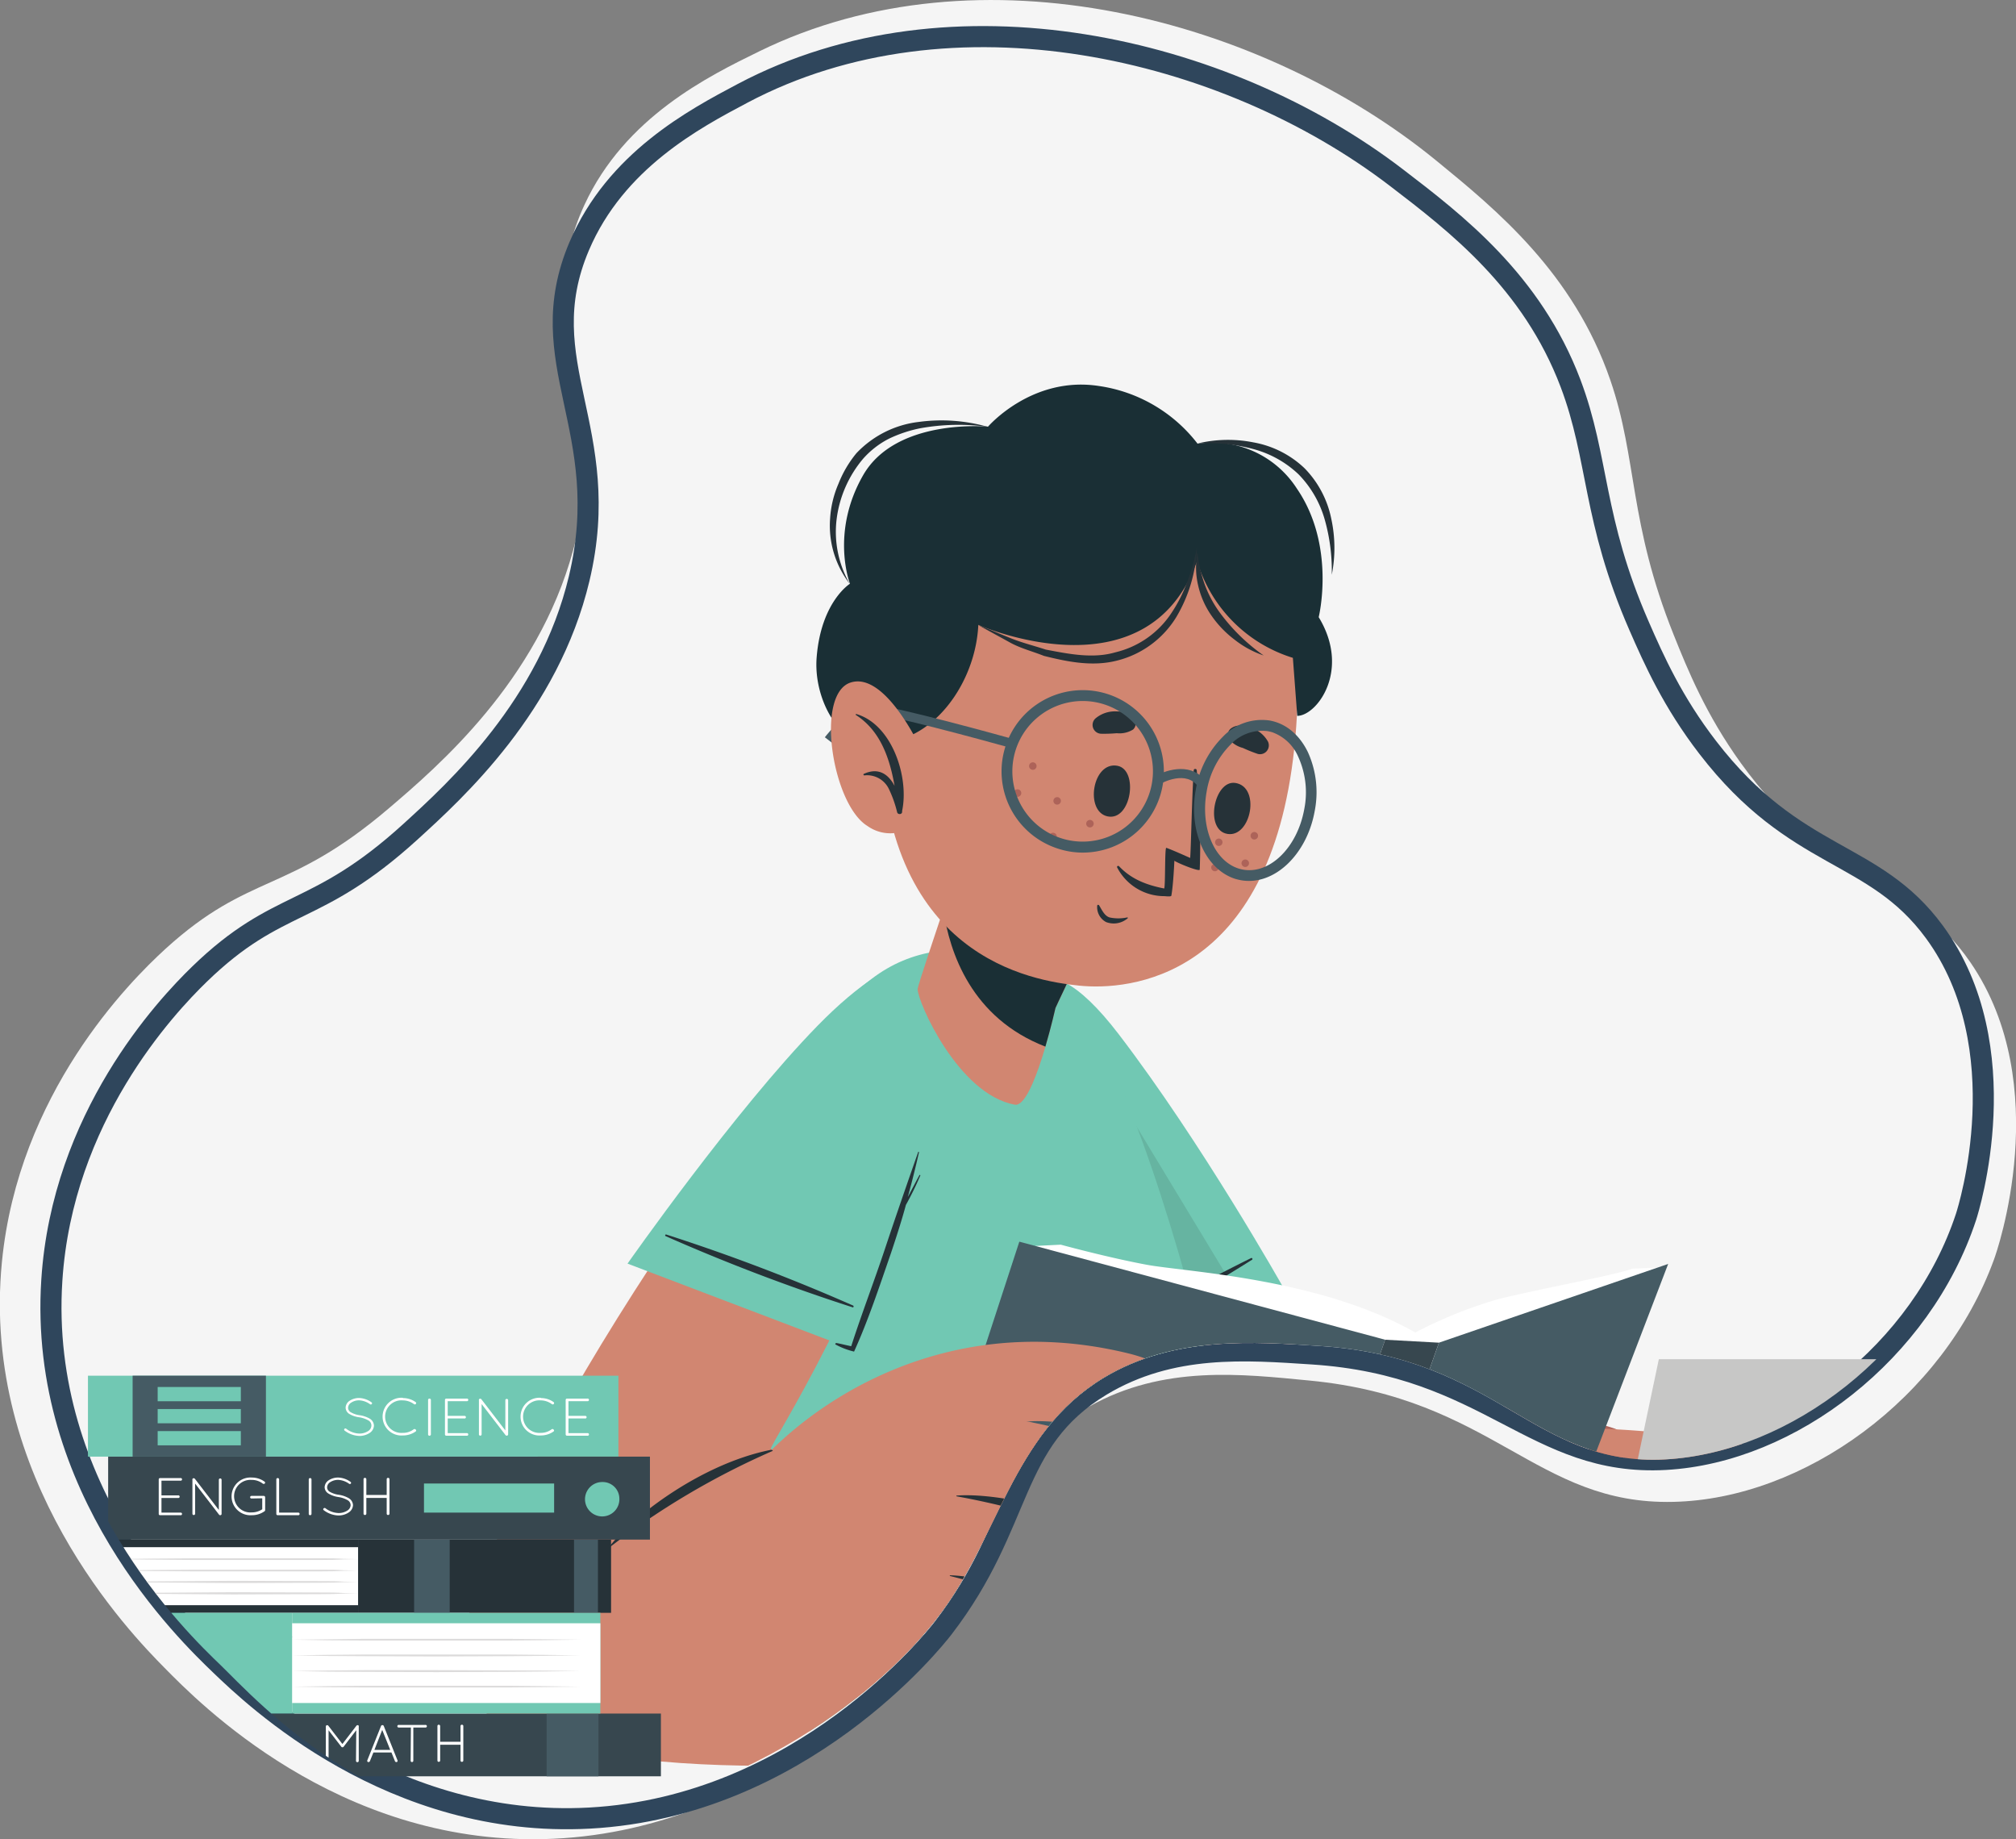 <svg id="roles" xmlns="http://www.w3.org/2000/svg" xmlns:xlink="http://www.w3.org/1999/xlink" viewBox="0 0 382.3 348.69"><rect x="0" y="0" width="382.3" height="348.69" fill="#808080" stroke="none"/><defs><style>.cls-1{fill:none;}.cls-2,.cls-3{fill:#f5f5f5;}.cls-3{stroke:#2f465c;stroke-miterlimit:10;stroke-width:4px;}.cls-4{clip-path:url(#clip-path);}.cls-5{fill:#1a2f36;}.cls-6{fill:#ad6359;}.cls-7{fill:#d18671;}.cls-8{fill:#263238;}.cls-9{fill:#71c8b3;}.cls-10{fill:#010101;opacity:0.1;}.cls-11{fill:#fff;}.cls-12{fill:#455b64;}.cls-13{fill:#37474f;}.cls-14{fill:#1a2f35;}.cls-15{fill:#c7c7c6;}.cls-16{fill:#dcdbdb;}</style><clipPath id="clip-path" transform="translate(-1057.67 -439.81)"><path class="cls-1" d="M1167.5,486.5c6.9-16.24,21.87-24.17,31-29,39.52-20.92,91.37-9,124,16,11.22,8.59,25.68,19.65,33,39,5.4,14.28,4.14,25.73,13,46,2.8,6.41,6.36,14.38,13,23,16.74,21.75,31.46,19.27,43,35,16.08,21.92,6.46,52.6,6,54-8.43,25.6-33.28,44.68-57,46-25,1.39-31.88-19.34-65.5-21.5-12.37-.8-27.7-2-41,6-17.63,10.65-20,31-32,46-1.82,2.28-22,29-65.5,37.5-37,7.23-63.68-22.93-70-29s-34.61-33.2-32-73c2-30.84,21.53-51.73,28-58,15.07-14.61,21.93-10.56,40-27,8.59-7.82,26.26-23.9,32-48C1174.24,521.17,1158.11,508.6,1167.5,486.5Z"/></clipPath></defs><path class="cls-2" d="M1168.5,478.65c7.71-16.66,23.53-24.4,33.18-29.12,41.77-20.44,95.28-6.3,128.37,20.74,11.38,9.3,26,21.28,33,41.63,5.15,15,3.45,26.88,12,48.25,2.7,6.75,6.14,15.16,12.75,24.34,16.68,23.16,32.07,21.07,43.54,37.8,16,23.32,5,54.89,4.45,56.33C1426.18,705,1399.72,724,1375,724.55c-26.07.62-34.11-19.65-69-23-12.83-1.23-27.68-3-41.78,4.92-18.68,10.48-15.92,26.43-32.7,46.82-1.93,2.34-29,34.24-70.84,35.2-39.18.9-65.43-26-71.8-32.46s-34.88-35.66-30.85-76.94c3.13-32,24.1-53.06,31-59.37,16.14-14.68,23.14-10.24,42.47-26.74,9.19-7.84,28.09-24,34.85-48.83C1174.36,514.91,1158,501.32,1168.5,478.65Z" transform="translate(-1057.67 -439.81)"/><path class="cls-3" d="M1167.5,486.5c6.9-16.24,21.87-24.17,31-29,39.52-20.92,91.37-9,124,16,11.22,8.59,25.68,19.65,33,39,5.4,14.28,4.14,25.73,13,46,2.8,6.41,6.36,14.38,13,23,16.74,21.75,31.46,19.27,43,35,16.08,21.92,6.46,52.6,6,54-8.43,25.6-33.28,44.68-57,46-25,1.39-33.38-17.84-67-20-12.37-.8-26.7-2-40,6-17.63,10.65-14.5,25.89-30,46-1.78,2.31-26.84,33.8-67,36-37.62,2.06-63.68-22.93-70-29s-34.61-33.2-32-73c2-30.84,21.53-51.73,28-58,15.07-14.61,21.93-10.56,40-27,8.59-7.82,26.26-23.9,32-48C1174.24,521.17,1158.11,508.6,1167.5,486.5Z" transform="translate(-1057.67 -439.81)"/><g class="cls-4"><path class="cls-5" d="M1436.5,750.16c-111.1.64-235.73.56-346.83,0,111.1-.56,235.73-.65,346.83,0Z" transform="translate(-1057.67 -439.81)"/><path class="cls-6" d="M1251.08,645.49c5.1,35.72,17.66,81.47,29.49,91.48,9.55,8.07,61.74,25.27,64.68,25.84,7.29,1.36,26.18-49.36,18.73-52.11-9.38-3.46-54.9-8.72-57.27-11.61s-17.18-26.9-33.8-54.54C1261.45,625.45,1247.91,623.32,1251.08,645.49Z" transform="translate(-1057.67 -439.81)"/><path class="cls-7" d="M1339.59,759.46c.83.52,12.74,7.82,20.25,10.69,5.59,2.15,21.87,7.89,24.85,2,2-4-7.15-8.55-13.56-11.88-3.38-1.75-7.39-5.78-6.17-8,2.14-3.78,10.82.93,16.46,4.87,10.91,7.63,25.18,20.91,32.67,15.68,2.83-2,.1-6.24-4.07-10.54,6.91,5.19,14.38,9.6,17.61,7.52,1.86-1.17,2.09-3,1.29-5.15,2.2.93,4.2,1,5.71-.4,2.58-2.28,1.73-6-.54-10a2.85,2.85,0,0,0,2.27-1.24c5.67-7.23-17.63-31.34-26.15-34.13-25.08-8.23-52.48-8.31-52.48-8.31C1347,717.76,1339.57,759.44,1339.59,759.46Z" transform="translate(-1057.67 -439.81)"/><path class="cls-8" d="M1379.19,739.07a43.39,43.39,0,0,1,16.51,8c6.13,4.82,10,10.2,15,15.7.13.14-.09.35-.22.21-2.39-2.62-12.38-12.54-15-14.82a41.6,41.6,0,0,0-16.37-9C1379.09,739.16,1379.12,739.06,1379.19,739.07Z" transform="translate(-1057.67 -439.81)"/><path class="cls-8" d="M1384.87,728.62c6.57,2.4,13.31,4.84,19.28,8.54,6.54,4.06,11.41,10.18,16.2,16.09q4.32,5.31,8.4,10.82c.12.15-.09.36-.22.21q-7.29-9.13-15.12-17.82a54.82,54.82,0,0,0-17.15-12.94c-3.72-1.79-7.57-3.29-11.42-4.79C1384.76,728.7,1384.8,728.59,1384.87,728.62Z" transform="translate(-1057.67 -439.81)"/><path class="cls-8" d="M1392.85,719.73c6.42,1.89,12,3.51,17.52,7.5,7.27,5.28,14,13.71,16.37,16.7,2.61,3.3,5.1,6.68,7.54,10.1.1.14-.14.32-.24.18a216.63,216.63,0,0,0-18.27-21.41,43.23,43.23,0,0,0-10.54-8.19,78,78,0,0,0-12.39-4.84S1392.83,719.72,1392.85,719.73Z" transform="translate(-1057.67 -439.81)"/><path class="cls-9" d="M1261.38,706,1301,683.87s-15.41-27.38-31.2-48-22.11-8.76-19.84,13.61S1261.38,706,1261.38,706Z" transform="translate(-1057.67 -439.81)"/><path class="cls-8" d="M1294.92,678.33a366.24,366.24,0,0,0-33.1,18.58c-.16.1,0,.36.17.28a367.66,367.66,0,0,0,33.12-18.55C1295.28,678.53,1295.1,678.23,1294.92,678.33Z" transform="translate(-1057.67 -439.81)"/><path class="cls-10" d="M1294,687.78,1261.38,706s-9.2-34.18-11.47-56.55c-1.44-14.15.56-24.1,6.23-24.27Z" transform="translate(-1057.67 -439.81)"/><path class="cls-9" d="M1150.07,768h149.75c1.88-1.4-15.46-102.86-37.51-137.89-4.13-6.56-23.9-16.56-39.37-4.7C1176.25,661.24,1148.32,765.78,1150.07,768Z" transform="translate(-1057.67 -439.81)"/><path class="cls-11" d="M1326.06,692.44a84.74,84.74,0,0,1,15.46-6.25c7.17-1.85,22.88-4.7,25.7-5.86l4.75-.18-30.76,81.15L1299.07,770,1229,753.23l25-77.2,4.83-.24s8.9,2.43,16.26,3.8S1307.87,682.09,1326.06,692.44Z" transform="translate(-1057.67 -439.81)"/><polygon class="cls-12" points="235.16 332.19 262.67 254 193.3 235.41 167.24 315.22 235.16 332.19"/><polygon class="cls-13" points="235.16 332.19 245.26 332.75 272.87 254.56 262.67 254 235.16 332.19"/><polygon class="cls-12" points="245.26 332.75 272.87 254.56 316.34 239.63 284.66 322.26 245.26 332.75"/><path class="cls-7" d="M1218.68,629.61C1183.1,670,1138,745.11,1145.78,760c9.88,18.86,78.22,15.37,94.17,11.66,6.8-1.59-16.72-60.53-24-59-6.37,1.34-11.86,2.68-12.08,1.8s18.78-29,30.36-69.43C1242.1,617.45,1226.22,621.06,1218.68,629.61Z" transform="translate(-1057.67 -439.81)"/><path class="cls-7" d="M1183.91,740.73s2.65-2.72,14.31-19.34c8.06-11.49,35-34.34,73.38-25,14.69,3.58,18.6,15.44,2.68,14.44-11.21-.7-18.92-2.15-22.65-1.36,0,0,12.76,11.53,11.59,21.43a182.71,182.71,0,0,1-4.9,25.64,37.7,37.7,0,0,1-4.88-.49,20.93,20.93,0,0,1-15.5,16.06Z" transform="translate(-1057.67 -439.81)"/><path class="cls-7" d="M1207.66,711.65c7.15-1.76,22.35-5.24,35.78-3.75,14.91,1.64,43.2,8.84,41.87,19.83-1,8.06-12,6.27-12,6.27s11.07,5.44,8.6,12.53c-2.26,6.46-10.72,4.56-10.72,4.56s6.15,4.45,2.78,10.26c-4.06,7-16.27-3.5-26.49,0C1245.17,762.17,1207.66,711.65,1207.66,711.65Z" transform="translate(-1057.67 -439.81)"/><path class="cls-8" d="M1239.07,723.36c7-.55,23.19,2.27,34.11,10.35.24.18.24.47,0,.35a147.72,147.72,0,0,0-34.1-10.56C1239,723.49,1239,723.37,1239.07,723.36Z" transform="translate(-1057.67 -439.81)"/><path class="cls-8" d="M1237.85,738.47c6.08.14,22.64,3.79,33.42,12.36.24.19.22.48,0,.35a157.65,157.65,0,0,0-33.41-12.57C1237.74,738.59,1237.77,738.46,1237.85,738.47Z" transform="translate(-1057.67 -439.81)"/><path class="cls-8" d="M1173.26,733c4.29-5.55,17.26-15.65,30.58-18.31.3,0,.51.14.24.25a147.3,147.3,0,0,0-30.73,18.17C1173.29,733.15,1173.21,733.05,1173.26,733Z" transform="translate(-1057.67 -439.81)"/><path class="cls-9" d="M1176.67,679.38l42.39,16.13s11.12-29.38,16.8-54.73-7.46-22.57-23.17-6.48S1176.67,679.38,1176.67,679.38Z" transform="translate(-1057.67 -439.81)"/><path class="cls-8" d="M1232.18,662.7a.09.09,0,0,0-.16-.09c-.74,1.38-1.46,2.76-2.2,4.14.77-2.8,1.48-5.63,2.12-8.47,0-.09-.12-.15-.15-.06-2.15,6.13-4.27,12.25-6.32,18.41s-4.39,12.23-6.38,18.41c-1.22-.25-1.87-.44-2.78-.6-.21,0-.35.2-.15.3a14.3,14.3,0,0,0,3.47,1.32c2.69-5.91,4.87-12.54,7-18.68,1-3,2-6.07,2.83-9.13A57.32,57.32,0,0,0,1232.18,662.7Z" transform="translate(-1057.67 -439.81)"/><path class="cls-8" d="M1219.44,687.33A365,365,0,0,0,1184,673.86c-.18-.05-.27.24-.1.31a364.88,364.88,0,0,0,35.47,13.5C1219.52,687.74,1219.63,687.41,1219.44,687.33Z" transform="translate(-1057.67 -439.81)"/><path class="cls-7" d="M1231.68,627.32c0,2.45,7.71,20,18.45,21.93,3.49.62,7.69-18.33,7.69-18.33l.63-1.32,8.79-18.59-22.55-22.65S1231.69,626.28,1231.68,627.32Z" transform="translate(-1057.67 -439.81)"/><path class="cls-14" d="M1267.24,611l-8.8,18.58-.62,1.34s-.77,3.43-1.91,7.32c-14-5.42-18.17-17.79-19.36-26,3.69-11,8.14-23.94,8.14-23.94Z" transform="translate(-1057.67 -439.81)"/><path class="cls-7" d="M1303.11,581.67c-4.64,43.81-31.41,46-40.86,45-8.57-.91-37.66-5.13-37.57-49.19s21.93-55.75,41.65-54.69S1307.75,537.85,1303.11,581.67Z" transform="translate(-1057.67 -439.81)"/><path class="cls-8" d="M1291.93,588.25c4.83.73,3,10.34-1.46,9.67S1287.88,587.64,1291.93,588.25Z" transform="translate(-1057.67 -439.81)"/><path class="cls-8" d="M1269.59,585c-4.8-.92-6.28,8.75-1.83,9.6S1273.61,585.79,1269.59,585Z" transform="translate(-1057.67 -439.81)"/><path class="cls-8" d="M1296.17,582.74a27.63,27.63,0,0,1-2.82-1.13,5,5,0,0,1-2.66-1.71A1.57,1.57,0,0,1,1291,578c1.15-.93,2.61-.71,3.93-.22a5.75,5.75,0,0,1,3.18,2.61A1.67,1.67,0,0,1,1296.17,582.74Z" transform="translate(-1057.67 -439.81)"/><path class="cls-8" d="M1266.45,578.92a28,28,0,0,0,3-.1,4.91,4.91,0,0,0,3.08-.69,1.55,1.55,0,0,0,.33-1.88c-.76-1.28-2.2-1.57-3.61-1.57a5.72,5.72,0,0,0-3.88,1.37A1.67,1.67,0,0,0,1266.45,578.92Z" transform="translate(-1057.67 -439.81)"/><path class="cls-8" d="M1266.09,611.44c.53.85,1,2,2,2.31a8,8,0,0,0,3.31,0,.1.1,0,0,1,.09.18,4.05,4.05,0,0,1-4.08.69,3.19,3.19,0,0,1-1.67-3.13C1265.77,611.33,1266,611.32,1266.09,611.44Z" transform="translate(-1057.67 -439.81)"/><path class="cls-8" d="M1280.37,603s-.19,4.52-.57,6.6c0,.19-.56.19-1.27.11,0,0-.06,0-.08,0a10.05,10.05,0,0,1-8.93-5.44c-.11-.23.19-.39.36-.23,2.37,2.51,5.31,3.58,8.56,4.22.25-.55.08-7.83.4-7.71,1.34.48,3.66,1.54,4.53,1.92.19-2.93.31-11.28.67-16.62,0-.34.54-.35.57,0a143.12,143.12,0,0,1,.57,18.83C1285.15,605.13,1281.13,603.51,1280.37,603Z" transform="translate(-1057.67 -439.81)"/><path class="cls-14" d="M1219.39,579.65c12.29,4.56,23.21-8.48,23.8-21.37,0,0,32,14.19,41.49-12.11a27.36,27.36,0,0,0,18.16,18.36l.83,11c3.71,0,10.2-8.64,4.07-18.71,0,0,3.33-13.52-4.16-24.41a19,19,0,0,0-18.81-8.48A28.75,28.75,0,0,0,1266.12,513c-12.75-2-21.09,7.7-21.09,7.7s-17.44-1.69-23.69,9.22-2.49,20.56-2.49,20.56-5.49,3.39-6.32,14C1212,571.38,1215.71,578.29,1219.39,579.65Z" transform="translate(-1057.67 -439.81)"/><path class="cls-8" d="M1284.64,543.58a33.42,33.42,0,0,1-1.84,6.56,27.81,27.81,0,0,1-3.06,6,17.59,17.59,0,0,1-10.54,7.34c-4.27,1.25-8.83.32-13.2-.51-2.14-.7-4.35-1.25-6.46-2.08s-4.2-1.76-6.35-2.58c2,1.14,4,2.2,6,3.31s4.29,1.68,6.44,2.54c4.46,1.11,9.22,2.1,13.91.88a18.39,18.39,0,0,0,11.19-8.23A27.84,27.84,0,0,0,1284.64,543.58Z" transform="translate(-1057.67 -439.81)"/><path class="cls-8" d="M1245,520.74a32.13,32.13,0,0,0-13.07-.94,19.37,19.37,0,0,0-11.86,5.94,21.37,21.37,0,0,0-3.41,5.81,19.53,19.53,0,0,0-1.57,6.51,18,18,0,0,0,3.73,12.46,19.75,19.75,0,0,1-2.49-12.34,22,22,0,0,1,5-11.38,16.65,16.65,0,0,1,4.88-3.8,25,25,0,0,1,6-2A40.73,40.73,0,0,1,1245,520.74Z" transform="translate(-1057.67 -439.81)"/><path class="cls-8" d="M1284.77,523.89a32.81,32.81,0,0,1,10.35,1,19.86,19.86,0,0,1,8.8,4.85,20.14,20.14,0,0,1,5,8.71,35.67,35.67,0,0,1,1.3,10.33,26.08,26.08,0,0,0-.1-10.63,19.07,19.07,0,0,0-5.06-9.56,18.82,18.82,0,0,0-9.65-4.9A24.73,24.73,0,0,0,1284.77,523.89Z" transform="translate(-1057.67 -439.81)"/><path class="cls-8" d="M1297.3,564.08a35.84,35.84,0,0,1-8.52-8.41,21.7,21.7,0,0,1-2.71-5.21,26.29,26.29,0,0,1-1.32-5.89,14.77,14.77,0,0,0,.13,6.24,16.25,16.25,0,0,0,2.57,5.78,20,20,0,0,0,4.38,4.53A18.39,18.39,0,0,0,1297.3,564.08Z" transform="translate(-1057.67 -439.81)"/><path class="cls-6" d="M1251.27,590.47a.71.71,0,1,1-.33-.94A.71.71,0,0,1,1251.27,590.47Z" transform="translate(-1057.67 -439.81)"/><path class="cls-6" d="M1265,596.28a.71.71,0,0,1-1.28-.62.71.71,0,1,1,1.28.62Z" transform="translate(-1057.67 -439.81)"/><path class="cls-6" d="M1258,598.71a.7.7,0,0,1-.94.34.71.71,0,1,1,.94-.34Z" transform="translate(-1057.67 -439.81)"/><path class="cls-6" d="M1254.17,585.35a.71.71,0,1,1-.33-.94A.71.71,0,0,1,1254.17,585.35Z" transform="translate(-1057.67 -439.81)"/><path class="cls-6" d="M1258.76,592a.71.71,0,1,1-.33-1A.71.71,0,0,1,1258.76,592Z" transform="translate(-1057.67 -439.81)"/><path class="cls-6" d="M1296.18,598.55a.72.72,0,0,1-1,.33.71.71,0,1,1,1-.33Z" transform="translate(-1057.67 -439.81)"/><path class="cls-6" d="M1289.43,599.79a.7.7,0,0,1-.94.33.7.7,0,1,1,.94-.33Z" transform="translate(-1057.67 -439.81)"/><path class="cls-6" d="M1288.69,604.62a.71.71,0,0,1-1.28-.61.71.71,0,0,1,1.28.61Z" transform="translate(-1057.67 -439.81)"/><path class="cls-6" d="M1294.45,603.78a.71.71,0,1,1-.33-.95A.71.71,0,0,1,1294.45,603.78Z" transform="translate(-1057.67 -439.81)"/><path class="cls-12" d="M1258.51,600.77a15.39,15.39,0,1,1,19.85-14h0a15.39,15.39,0,0,1-16.07,14.67A15.11,15.11,0,0,1,1258.51,600.77Zm8.35-27.48a13.34,13.34,0,0,0-17.2,12.15,13.33,13.33,0,1,0,17.2-12.15Z" transform="translate(-1057.67 -439.81)"/><path class="cls-12" d="M1292,606.46c-5.63-1.72-9-9-7.57-16.94a18.35,18.35,0,0,1,5.11-10,10.18,10.18,0,0,1,8.89-3.11c3.09.55,5.65,2.69,7.26,6a18.4,18.4,0,0,1,1.29,11.17c-1.5,8.35-7.78,14.23-14,13.11C1292.67,606.63,1292.34,606.55,1292,606.46Zm6.83-27.85c-.25-.07-.5-.13-.76-.18A8.23,8.23,0,0,0,1291,581a16.41,16.41,0,0,0-4.51,8.89c-1.3,7.24,1.78,13.87,6.89,14.79s10.31-4.22,11.62-11.46a16.27,16.27,0,0,0-1.13-9.9A8.48,8.48,0,0,0,1298.85,578.61Z" transform="translate(-1057.67 -439.81)"/><path class="cls-12" d="M1277.68,588.44l-.86-1.51c2.23-1.28,7.1-2.66,9.62,1.24l-1.46.94C1282.73,585.61,1277.89,588.32,1277.68,588.44Z" transform="translate(-1057.67 -439.81)"/><path class="cls-12" d="M1215.46,580.65l-1.37-1.06c.49-.64,4.93-6.26,8.85-6.19,3.67.07,26.16,6.33,27.12,6.6l-.47,1.67c-6.45-1.8-23.85-6.49-26.68-6.54C1220.32,575.09,1216.66,579.1,1215.46,580.65Z" transform="translate(-1057.67 -439.81)"/><path class="cls-7" d="M1232.58,582.37s-6.82-15.33-13.6-13.16-3.48,23.13,3.19,27.2a7.44,7.44,0,0,0,10.56-2Z" transform="translate(-1057.67 -439.81)"/><path class="cls-8" d="M1220.08,575.19a.1.1,0,0,0-.08.19c4.65,3,6.39,8.21,7.31,13.42-1.14-2.15-3-3.57-5.83-2.27-.15.06-.06.29.09.29a4.58,4.58,0,0,1,4.64,2.53,22,22,0,0,1,1.59,4.47c.15.5,1,.41.94-.14a.5.5,0,0,0,0-.12C1230.1,587.15,1226.85,577.18,1220.08,575.19Z" transform="translate(-1057.67 -439.81)"/><path class="cls-15" d="M1373.5,716.5c14.18-.79,28.76-7.92,40-19h-41.26l-4,19A45.28,45.28,0,0,0,1373.5,716.5Z" transform="translate(-1057.67 -439.81)"/><rect class="cls-13" x="24.74" y="324.87" width="100.59" height="11.9"/><rect class="cls-12" x="44.47" y="324.87" width="4.1" height="11.9"/><rect class="cls-12" x="103.66" y="324.87" width="9.83" height="11.9"/><path class="cls-11" d="M1125.23,767.84l-2.4,3.13a.26.26,0,0,1-.22.11h0a.24.24,0,0,1-.22-.11l-2.41-3.12v5.79a.25.25,0,0,1-.25.24.26.26,0,0,1-.27-.24v-6.52a.21.21,0,0,1,.11-.19l0,0a.28.28,0,0,1,.36.06l2.67,3.47,2.66-3.47a.29.29,0,0,1,.37-.06l.07.08a.24.24,0,0,1,0,.13v6.52a.25.25,0,0,1-.26.24.25.25,0,0,1-.26-.24Z" transform="translate(-1057.67 -439.81)"/><path class="cls-11" d="M1131.9,772.06h-3.42l-.67,1.66a.26.26,0,0,1-.24.16h-.1a.25.25,0,0,1-.15-.32l2.61-6.53a.28.28,0,0,1,.25-.15.27.27,0,0,1,.26.15l2.61,6.53a.25.25,0,0,1-.14.32h-.1a.27.27,0,0,1-.24-.16Zm-3.23-.49h3l-1.52-3.79Z" transform="translate(-1057.67 -439.81)"/><path class="cls-11" d="M1135.59,767.33h-2.27a.25.25,0,1,1,0-.49h5a.25.25,0,1,1,0,.49h-2.27v6.31a.25.25,0,0,1-.25.24.25.25,0,0,1-.26-.24Z" transform="translate(-1057.67 -439.81)"/><path class="cls-11" d="M1145,770.6h-3.86v3a.26.26,0,0,1-.27.24.25.25,0,0,1-.25-.24v-6.56a.25.25,0,0,1,.25-.24.26.26,0,0,1,.27.24v3H1145v-3a.25.25,0,0,1,.26-.24.26.26,0,0,1,.27.24v6.56a.26.26,0,0,1-.27.24.25.25,0,0,1-.26-.24Z" transform="translate(-1057.67 -439.81)"/><rect class="cls-9" x="16.68" y="260.82" width="100.59" height="15.34"/><path class="cls-11" d="M1123,710.7a.25.25,0,0,1,.34,0,4.26,4.26,0,0,0,2.46.9,3,3,0,0,0,1.66-.46,1.28,1.28,0,0,0,.64-1.05,1.1,1.1,0,0,0-.61-1,5,5,0,0,0-1.74-.58h0a4.91,4.91,0,0,1-1.77-.59,1.45,1.45,0,0,1-.77-1.23,1.64,1.64,0,0,1,.78-1.32,3.22,3.22,0,0,1,1.81-.51,4.25,4.25,0,0,1,2.32.82.21.21,0,0,1,.06.31.23.23,0,0,1-.32.06,3.89,3.89,0,0,0-2.06-.75,2.72,2.72,0,0,0-1.53.43,1.19,1.19,0,0,0-.59,1,1,1,0,0,0,.56.86,4.52,4.52,0,0,0,1.61.53h0a5.43,5.43,0,0,1,1.91.64,1.59,1.59,0,0,1,.82,1.33,1.74,1.74,0,0,1-.84,1.41,3.49,3.49,0,0,1-1.94.55,4.87,4.87,0,0,1-2.76-1A.22.22,0,0,1,1123,710.7Z" transform="translate(-1057.67 -439.81)"/><path class="cls-11" d="M1134.08,704.87a4.12,4.12,0,0,1,2.43.78.23.23,0,0,1,0,.35.26.26,0,0,1-.36,0,3.6,3.6,0,0,0-2.11-.69,3.09,3.09,0,1,0,0,6.16,3.31,3.31,0,0,0,2.08-.68.28.28,0,0,1,.38.06.22.22,0,0,1,0,.35,4.18,4.18,0,0,1-2.43.76,3.58,3.58,0,1,1,0-7.14Z" transform="translate(-1057.67 -439.81)"/><path class="cls-11" d="M1138.85,705.21a.25.25,0,0,1,.26-.24.26.26,0,0,1,.27.24v6.56a.26.26,0,0,1-.27.24.25.25,0,0,1-.26-.24Z" transform="translate(-1057.67 -439.81)"/><path class="cls-11" d="M1142.05,705.21a.25.25,0,0,1,.26-.24h3.86a.25.25,0,1,1,0,.49h-3.6v2.79h3.15a.25.25,0,1,1,0,.49h-3.15v2.78h3.6a.25.25,0,1,1,0,.49h-3.89a.25.25,0,0,1-.23-.24Z" transform="translate(-1057.67 -439.81)"/><path class="cls-11" d="M1149,706v5.76a.25.25,0,0,1-.25.24.25.25,0,0,1-.26-.24v-6.46a.23.23,0,0,1,.1-.27.28.28,0,0,1,.36.06l4.55,5.92v-5.74a.25.25,0,0,1,.26-.24.26.26,0,0,1,.27.24v6.49a.26.26,0,0,1-.27.24.27.27,0,0,1-.21-.09l0,0Z" transform="translate(-1057.67 -439.81)"/><path class="cls-11" d="M1160.25,704.87a4.09,4.09,0,0,1,2.42.78.24.24,0,0,1,0,.35.27.27,0,0,1-.37,0,3.59,3.59,0,0,0-2.1-.69,3.09,3.09,0,1,0,0,6.16,3.35,3.35,0,0,0,2.08-.68.26.26,0,0,1,.37.06.22.22,0,0,1,0,.35,4.15,4.15,0,0,1-2.42.76,3.58,3.58,0,1,1,0-7.14Z" transform="translate(-1057.67 -439.81)"/><path class="cls-11" d="M1164.94,705.21a.25.25,0,0,1,.26-.24h3.86a.25.25,0,1,1,0,.49h-3.59v2.79h3.14a.25.25,0,1,1,0,.49h-3.14v2.78h3.59a.25.25,0,1,1,0,.49h-3.88a.25.25,0,0,1-.24-.24Z" transform="translate(-1057.67 -439.81)"/><rect class="cls-12" x="25.15" y="260.82" width="25.28" height="15.34"/><rect class="cls-9" x="29.9" y="262.96" width="15.77" height="2.7"/><rect class="cls-9" x="29.9" y="267.14" width="15.77" height="2.7"/><rect class="cls-9" x="29.9" y="271.32" width="15.77" height="2.7"/><rect class="cls-13" x="20.51" y="276.16" width="102.74" height="15.73"/><rect class="cls-9" x="80.4" y="281.26" width="24.68" height="5.52"/><path class="cls-9" d="M1175.12,723.84a3.26,3.26,0,1,1-3.26-3.05A3.16,3.16,0,0,1,1175.12,723.84Z" transform="translate(-1057.67 -439.81)"/><path class="cls-11" d="M1087.77,720.28a.25.25,0,0,1,.25-.24h3.87a.25.25,0,1,1,0,.49h-3.6v2.79h3.15a.25.25,0,1,1,0,.49h-3.15v2.78h3.6a.25.25,0,1,1,0,.49H1088a.24.24,0,0,1-.23-.24Z" transform="translate(-1057.67 -439.81)"/><path class="cls-11" d="M1094.67,721.08v5.76a.26.26,0,0,1-.51,0v-6.46a.24.24,0,0,1,.09-.27.29.29,0,0,1,.37.06l4.55,5.92v-5.74a.25.25,0,0,1,.26-.24.25.25,0,0,1,.26.24v6.49a.25.25,0,0,1-.26.24.27.27,0,0,1-.21-.09l0,0Z" transform="translate(-1057.67 -439.81)"/><path class="cls-11" d="M1105.37,723.91a.25.25,0,0,1-.27-.24.26.26,0,0,1,.27-.25h2.35a.26.26,0,0,1,.23.25v2.46a.28.28,0,0,1-.09.18,4.09,4.09,0,0,1-2.43.77,3.58,3.58,0,1,1,0-7.14,4.08,4.08,0,0,1,2.44.8.24.24,0,0,1,0,.34.3.3,0,0,1-.38,0,3.36,3.36,0,0,0-2.09-.69,3.09,3.09,0,1,0,0,6.16,3.56,3.56,0,0,0,2-.6v-2.08Z" transform="translate(-1057.67 -439.81)"/><path class="cls-11" d="M1110.33,727.08h0a.25.25,0,0,1-.26-.24v-6.56a.25.25,0,0,1,.26-.24.26.26,0,0,1,.27.24v6.31h3.59a.25.25,0,1,1,0,.49Z" transform="translate(-1057.67 -439.81)"/><path class="cls-11" d="M1116.22,720.28a.25.25,0,0,1,.25-.24.26.26,0,0,1,.27.24v6.56a.26.26,0,0,1-.27.24.25.25,0,0,1-.25-.24Z" transform="translate(-1057.67 -439.81)"/><path class="cls-11" d="M1119.07,725.77a.24.24,0,0,1,.33,0,4.29,4.29,0,0,0,2.47.9,3,3,0,0,0,1.65-.46,1.28,1.28,0,0,0,.64-1,1.1,1.1,0,0,0-.61-1,4.91,4.91,0,0,0-1.74-.58h0A5,5,0,0,1,1120,723a1.45,1.45,0,0,1-.77-1.23,1.64,1.64,0,0,1,.78-1.32,3.28,3.28,0,0,1,1.82-.51,4.25,4.25,0,0,1,2.31.82.22.22,0,0,1,.07.31.24.24,0,0,1-.32.06,3.92,3.92,0,0,0-2.06-.75,2.77,2.77,0,0,0-1.54.43,1.21,1.21,0,0,0-.59,1,1,1,0,0,0,.56.86,4.59,4.59,0,0,0,1.61.53h0a5.36,5.36,0,0,1,1.91.64,1.6,1.6,0,0,1,.83,1.33,1.75,1.75,0,0,1-.85,1.41,3.46,3.46,0,0,1-1.93.55,4.87,4.87,0,0,1-2.77-1A.21.21,0,0,1,1119.07,725.77Z" transform="translate(-1057.67 -439.81)"/><path class="cls-11" d="M1131,723.8h-3.86v3a.26.26,0,0,1-.27.24.25.25,0,0,1-.26-.24v-6.56a.25.25,0,0,1,.26-.24.26.26,0,0,1,.27.24v3H1131v-3a.25.25,0,0,1,.26-.24.26.26,0,0,1,.27.24v6.56a.26.26,0,0,1-.27.24.25.25,0,0,1-.26-.24Z" transform="translate(-1057.67 -439.81)"/><rect class="cls-8" x="16" y="291.89" width="51.9" height="13.89"/><rect class="cls-8" x="67.9" y="291.89" width="47.98" height="13.89"/><rect class="cls-11" x="16" y="293.33" width="51.9" height="11"/><path class="cls-16" d="M1078.18,735.41q8.16-.12,16.32-.16l7.38,0,16.31,0c5.44,0,1.94.08,7.38.16-5.44.08-1.94.13-7.38.16l-16.31,0-7.38,0Q1086.34,735.52,1078.18,735.41Z" transform="translate(-1057.67 -439.81)"/><path class="cls-16" d="M1078.18,737.57q8.16-.12,16.32-.16l7.38,0,16.31,0c5.44,0,1.94.08,7.38.16-5.44.08-1.94.13-7.38.16l-16.31,0-7.38,0Q1086.34,737.69,1078.18,737.57Z" transform="translate(-1057.67 -439.81)"/><path class="cls-16" d="M1078.18,739.73q8.16-.12,16.32-.16l7.38-.05,16.31.05c5.44,0,1.94.08,7.38.16-5.44.07-1.94.13-7.38.16l-16.31.05-7.38-.05Q1086.34,739.85,1078.18,739.73Z" transform="translate(-1057.67 -439.81)"/><path class="cls-16" d="M1078.18,741.89q8.16-.12,16.32-.16l7.38-.05,16.31.05c5.44,0,1.94.08,7.38.16-5.44.07-1.94.13-7.38.16l-16.31.05-7.38-.05Q1086.34,742,1078.18,741.89Z" transform="translate(-1057.67 -439.81)"/><rect class="cls-12" x="78.53" y="291.89" width="6.75" height="13.89"/><rect class="cls-12" x="108.85" y="291.89" width="4.54" height="13.89"/><rect class="cls-9" x="1113.07" y="745.59" width="58.45" height="19.08" transform="translate(1226.92 1070.45) rotate(180)"/><rect class="cls-9" x="1068.68" y="745.59" width="44.38" height="19.08" transform="translate(1124.08 1070.45) rotate(180)"/><rect class="cls-11" x="1113.07" y="747.57" width="58.45" height="15.12" transform="translate(1226.92 1070.45) rotate(180)"/><path class="cls-16" d="M1167.74,759.58q-6.84.12-13.67.16l-13.67,0-13.66,0q-6.84,0-13.67-.16,6.83-.11,13.67-.16l13.66,0,13.67,0Q1160.91,759.47,1167.74,759.58Z" transform="translate(-1057.67 -439.81)"/><path class="cls-16" d="M1167.74,756.62q-6.84.11-13.67.16l-13.67.05-13.66-.05q-6.84,0-13.67-.16,6.83-.12,13.67-.17l13.66,0,13.67.05Q1160.91,756.49,1167.74,756.62Z" transform="translate(-1057.67 -439.81)"/><path class="cls-16" d="M1167.74,753.65q-6.84.12-13.67.16l-13.67.05-13.66-.05q-6.84,0-13.67-.16,6.83-.12,13.67-.16l13.66,0,13.67,0Q1160.91,753.54,1167.74,753.65Z" transform="translate(-1057.67 -439.81)"/><path class="cls-16" d="M1167.74,750.68q-6.84.12-13.67.16l-13.67,0-13.66,0q-6.84,0-13.67-.16,6.83-.1,13.67-.16l13.66,0,13.67,0Q1160.91,750.57,1167.74,750.68Z" transform="translate(-1057.67 -439.81)"/><rect class="cls-12" x="18.08" y="305.78" width="8.31" height="19.08"/></g></svg>